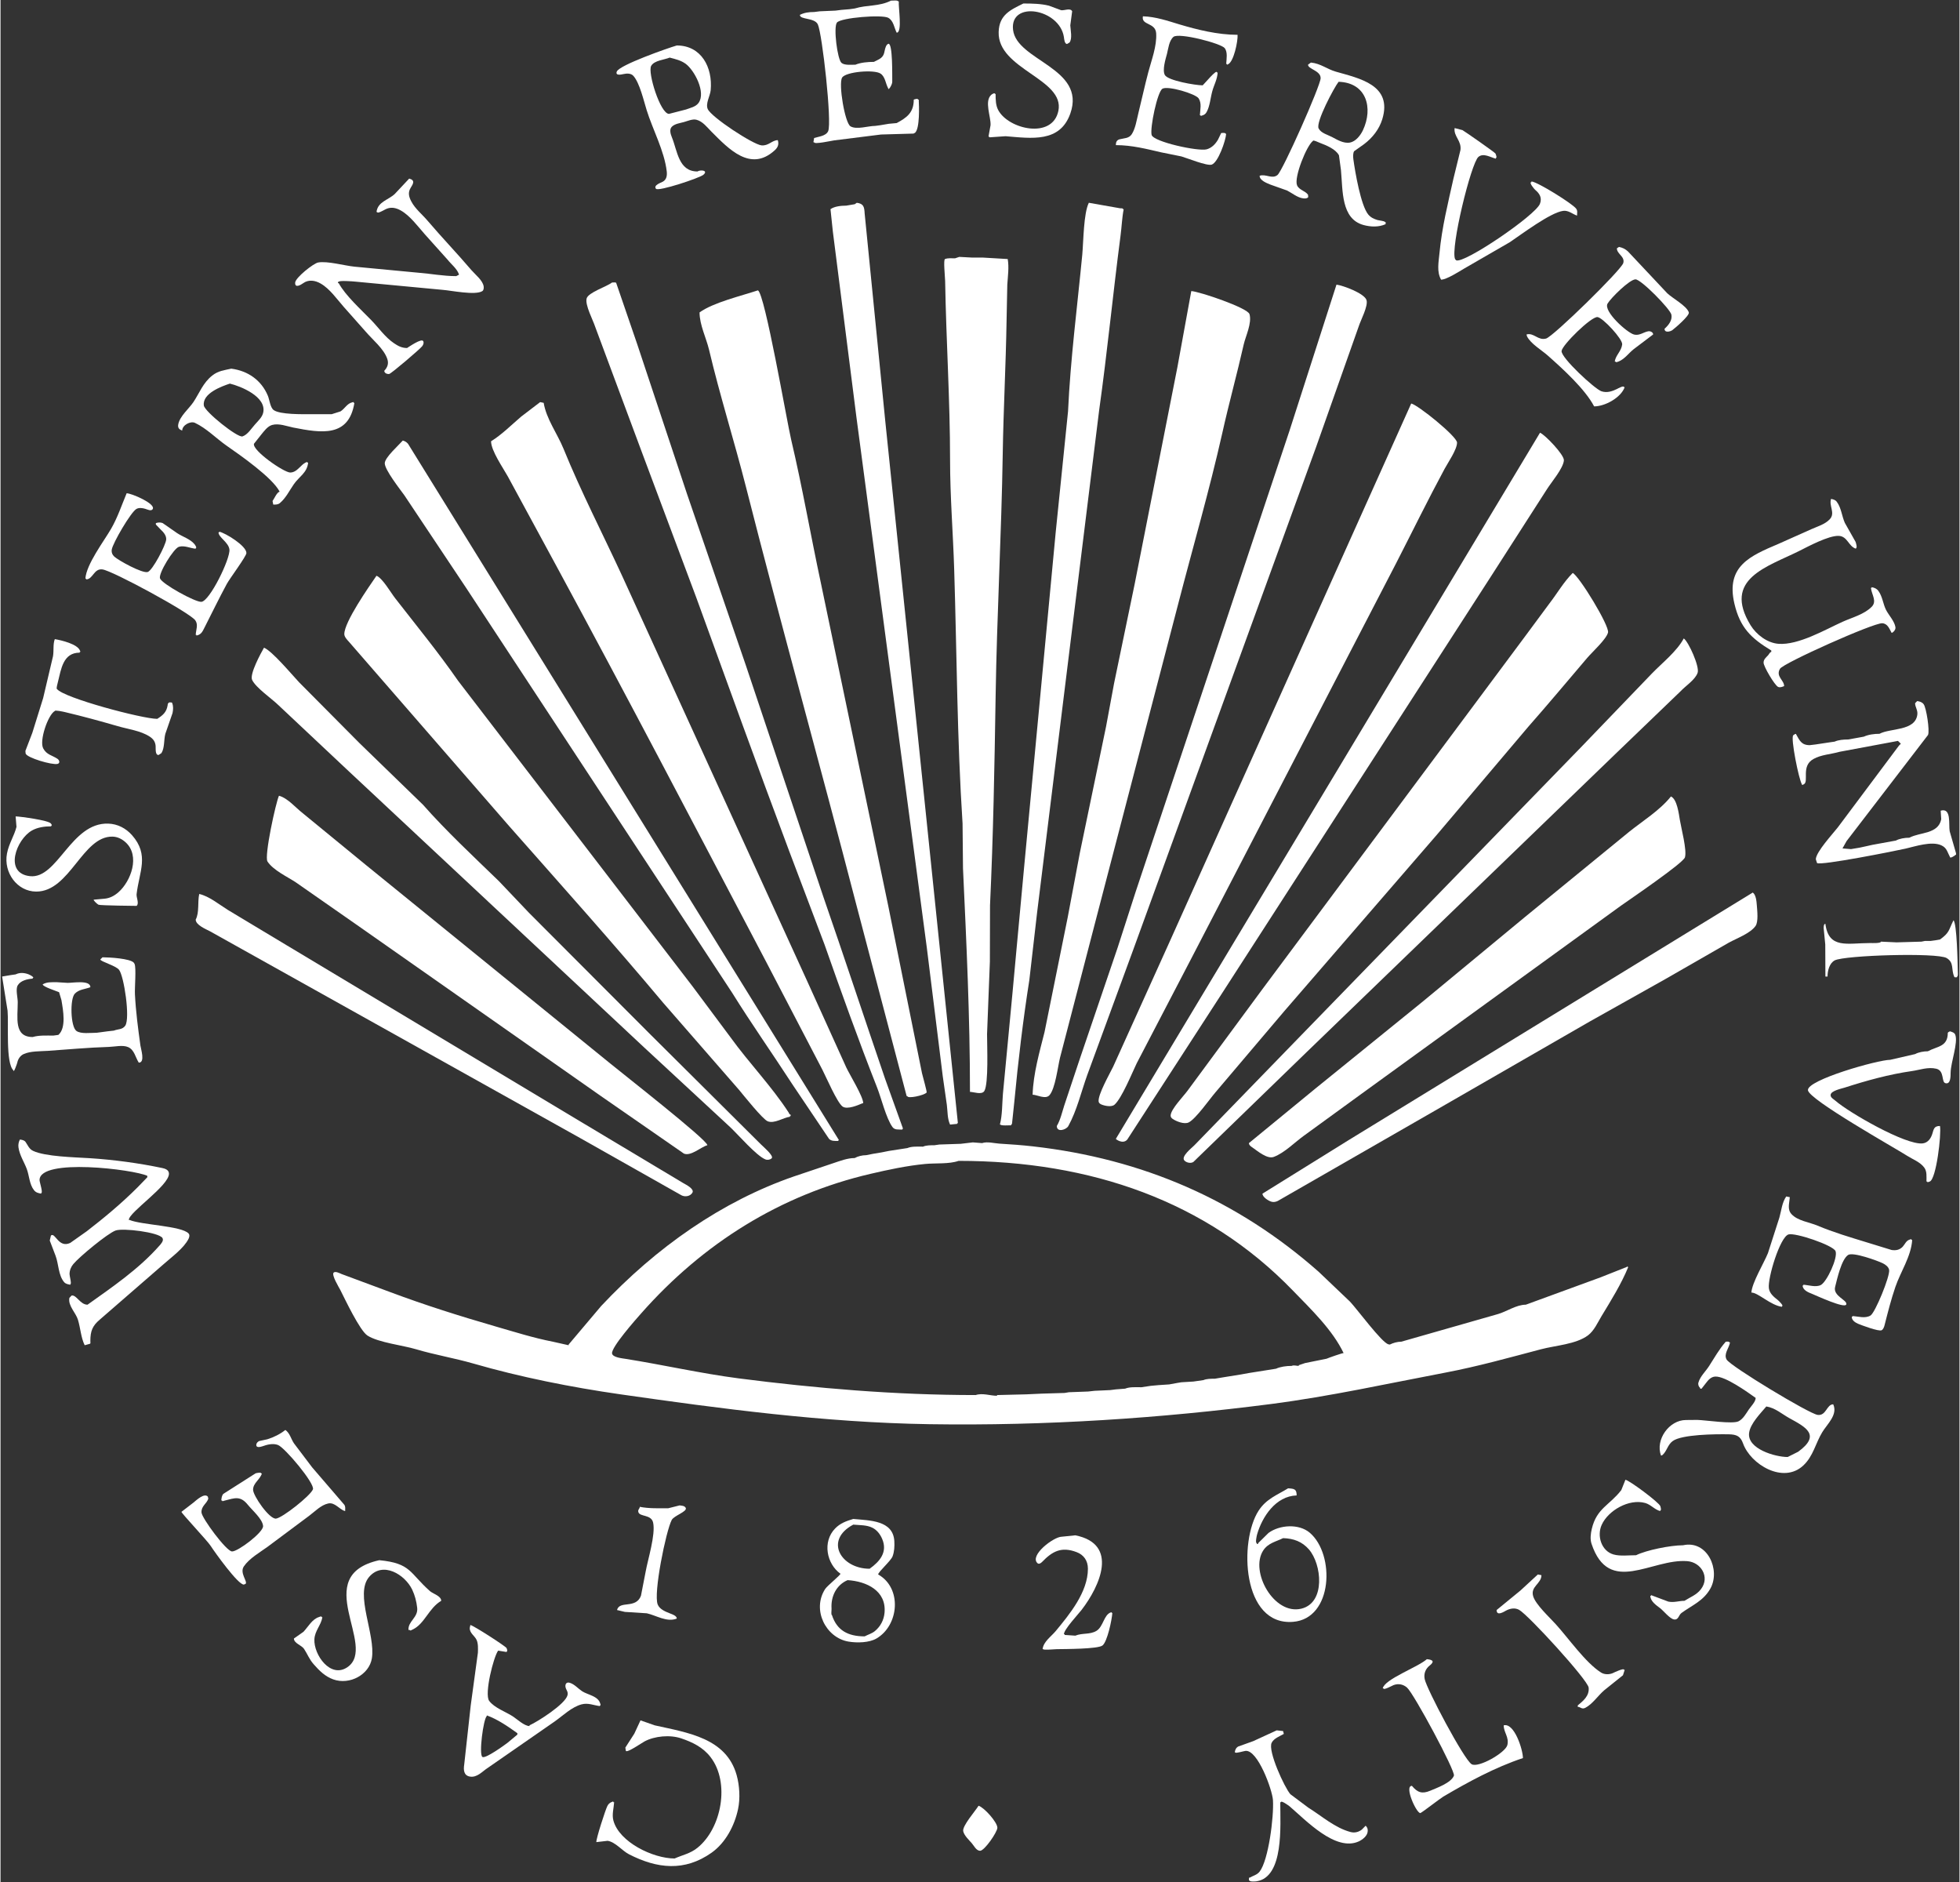 <svg xmlns="http://www.w3.org/2000/svg" xmlns:xlink="http://www.w3.org/1999/xlink" width="300" zoomAndPan="magnify" viewBox="0 0 224.88 216" height="288" preserveAspectRatio="xMidYMid meet" version="1.0"><rect x="0" y="0" width="224.88" height="216" fill="#333333" stroke="none"/><defs><clipPath id="e37ecdffc9"><path d="M 91 0.059 L 106 0.059 L 106 17 L 91 17 Z M 91 0.059 " clip-rule="nonzero"/></clipPath><clipPath id="f87c10358f"><path d="M 113 0.059 L 124 0.059 L 124 16 L 113 16 Z M 113 0.059 " clip-rule="nonzero"/></clipPath><clipPath id="db4084027a"><path d="M 205 80 L 224.762 80 L 224.762 100 L 205 100 Z M 205 80 " clip-rule="nonzero"/></clipPath><clipPath id="527756ffa1"><path d="M 209 105 L 224.695 105 L 224.695 113 L 209 113 Z M 209 105 " clip-rule="nonzero"/></clipPath><clipPath id="41725b97f5"><path d="M 0.184 109 L 17 109 L 17 123 L 0.184 123 Z M 0.184 109 " clip-rule="nonzero"/></clipPath><clipPath id="ef5d967662"><path d="M 207 118 L 224.695 118 L 224.695 136 L 207 136 Z M 207 118 " clip-rule="nonzero"/></clipPath><clipPath id="c31c09e164"><path d="M 141 198 L 157 198 L 157 215.941 L 141 215.941 Z M 141 198 " clip-rule="nonzero"/></clipPath></defs><g clip-path="url(#e37ecdffc9)"><path fill="#ffffff" d="M 102.223 0.074 C 102.383 0.074 103.039 0.004 103.039 0.156 L 103.121 0.156 C 103.043 0.754 103.559 3.75 102.875 3.75 C 102.586 3.195 102.527 2.395 101.918 2.047 C 101.223 1.648 96.461 2.023 96.016 2.59 C 95.598 3.121 96.066 6.805 96.539 7.215 C 96.883 7.512 97.645 7.426 98.137 7.426 C 98.734 7.176 99.551 7.102 100.258 7.102 C 100.746 6.836 101.262 6.711 101.43 6.105 C 101.523 5.777 101.547 5.359 101.789 5.102 C 101.832 5.074 101.879 5.051 101.926 5.023 C 102.434 4.957 102.355 8.691 102.367 9.387 C 102.371 9.73 101.895 10.477 101.895 10.125 C 101.598 9.598 101.578 8.844 101.039 8.457 C 100.328 7.949 97.02 8.227 96.609 8.91 C 96.176 9.633 96.93 14.125 97.574 14.5 C 98.289 14.914 99.594 14.449 100.422 14.449 C 100.613 14.422 100.805 14.398 100.996 14.371 C 101.16 14.34 101.32 14.316 101.484 14.289 C 101.648 14.262 101.812 14.234 101.977 14.207 C 102.273 14.18 102.578 14.152 102.875 14.125 C 104.016 13.508 104.836 12.949 104.836 11.43 C 104.941 11.398 105.324 11.262 105.324 11.43 L 105.406 11.43 C 105.453 12.199 105.535 14.758 104.984 15.238 C 104.926 15.266 104.863 15.301 104.805 15.332 C 103.562 15.367 102.32 15.406 101.078 15.438 C 99.281 15.664 97.488 15.887 95.691 16.113 C 95.332 16.164 93.398 16.598 93.398 16.328 L 93.316 16.328 C 93.348 16.164 93.371 16.004 93.398 15.84 C 93.906 15.676 94.75 15.617 95.008 15.059 C 95.465 14.055 94.324 3.855 93.824 2.801 C 93.445 2 91.762 2.289 91.762 1.707 C 92.27 1.453 92.758 1.379 93.398 1.379 C 93.613 1.352 93.836 1.328 94.051 1.297 C 94.652 1.27 95.254 1.246 95.848 1.219 C 96.066 1.191 96.285 1.164 96.5 1.137 C 96.828 1.109 97.156 1.082 97.48 1.055 C 97.676 1.027 97.867 1 98.059 0.973 C 99.5 0.535 100.828 0.77 102.223 0.074 " fill-opacity="1" fill-rule="evenodd"/></g><g clip-path="url(#f87c10358f)"><path fill="#ffffff" d="M 117.418 0.402 C 118.465 0.402 119.445 0.426 120.355 0.652 C 120.82 0.828 121.285 1 121.75 1.172 C 122.129 1.23 122.801 0.879 123.02 1.289 C 122.945 1.828 122.879 2.371 122.805 2.91 C 122.836 3.469 123.055 4.422 122.719 4.879 C 122.621 4.938 122.527 4.996 122.43 5.051 C 122.133 5.031 122.102 4.457 122.07 4.242 C 121.551 0.984 115.848 0.031 116.234 3.418 C 116.645 6.992 124.648 7.785 122.812 13.02 C 121.621 16.406 118.359 15.875 115.371 15.633 C 114.773 15.676 114.172 15.715 113.578 15.758 C 113.465 15.758 113.496 15.781 113.496 15.68 L 113.414 15.68 C 113.492 15.242 113.574 14.805 113.652 14.367 C 113.707 13.406 112.902 11.605 113.742 10.875 C 113.82 10.805 114.152 10.605 114.152 10.777 L 114.23 10.777 C 114.23 11.461 114.246 12.09 114.527 12.625 C 115.695 14.844 120.762 16.012 121.438 12.723 C 122.191 9.043 114.445 7.965 114.582 3.668 C 114.641 1.695 115.941 1.137 117.418 0.402 " fill-opacity="1" fill-rule="evenodd"/></g><path fill="#ffffff" d="M 131.141 1.871 C 132.625 1.918 134 2.398 135.324 2.797 C 137.363 3.406 139.727 3.996 142.008 3.996 C 142.059 4.73 141.562 7.098 140.922 7.371 C 140.844 7.402 140.781 7.48 140.781 7.344 L 140.703 7.344 C 140.738 6.766 140.887 5.992 140.535 5.527 C 140.117 4.977 135.246 3.711 134.645 4.234 C 134.137 4.68 134.062 5.566 133.902 6.191 C 133.746 6.762 133.348 8.043 133.66 8.609 C 134.008 9.25 137.164 9.793 138.004 9.793 C 138.211 9.613 139.641 7.863 139.641 8.324 L 139.723 8.324 C 139.664 9.16 139.309 9.727 139.109 10.457 C 138.898 11.211 138.832 12.199 138.449 12.871 C 138.324 13.094 138.156 13.203 137.91 13.266 C 137.816 13.293 137.762 13.359 137.762 13.223 L 137.68 13.223 C 137.719 12.551 137.906 11.875 137.543 11.297 C 137.207 10.766 134.004 9.812 133.383 10.184 C 132.793 10.539 131.941 14.68 132.141 15.484 C 132.344 16.281 137.496 17.402 138.465 17.137 C 139.047 16.973 139.465 16.535 139.762 16.027 C 139.883 15.777 140.008 15.523 140.129 15.266 C 140.266 15.266 140.621 15.207 140.621 15.348 L 140.699 15.348 C 140.648 16.141 139.773 18.672 139.027 18.898 C 138.473 19.059 136.219 18.145 135.559 17.953 C 134.793 17.801 134.027 17.645 133.258 17.488 C 131.594 17.105 129.879 16.656 128.035 16.656 C 128.035 16.309 128.137 16.078 128.461 15.988 C 128.988 15.848 129.539 15.902 129.863 15.402 C 130.281 14.746 130.414 13.824 130.602 13.066 C 130.996 11.477 131.34 9.871 131.766 8.262 C 132.117 6.926 132.754 5.301 132.664 3.828 C 132.582 2.551 130.926 2.93 131.141 1.871 " fill-opacity="1" fill-rule="evenodd"/><path fill="#ffffff" d="M 89.23 16.086 C 88.57 16.086 88.168 16.762 87.359 16.684 C 86.383 16.586 81.598 13.453 81.184 12.512 C 80.91 11.891 81.457 11.012 81.523 10.363 C 81.77 7.723 80.441 5.219 77.633 5.219 C 76.586 5.523 71.012 7.477 70.742 8.219 C 70.559 8.719 71.258 8.555 71.516 8.5 C 71.914 8.41 72.383 8.402 72.66 8.719 C 73.375 9.535 73.836 11.555 74.172 12.633 C 74.859 14.855 76.211 17.324 76.48 19.68 C 76.531 20.172 76.457 20.605 76.035 20.848 C 75.832 20.965 74.906 21.258 75.246 21.668 C 75.523 22.004 80.258 20.426 80.684 20.062 C 81.281 19.551 80.367 19.457 80 19.68 C 77.824 19.68 77.703 17.293 77.066 15.75 C 76.93 15.414 76.746 14.852 77.066 14.543 C 77.43 14.191 77.992 14.141 78.465 14.004 C 78.879 13.891 79.453 13.621 79.91 13.75 C 80.621 13.945 81.09 14.586 81.621 15.121 C 83.605 17.105 86.098 19.773 88.863 17.262 C 89.23 16.93 89.379 16.586 89.23 16.086 M 80.129 11.816 C 79.793 12.273 79.188 12.375 78.691 12.566 C 78.039 12.738 77.387 12.902 76.734 13.07 C 75.742 13.055 74.258 8.297 74.695 7.555 C 75.062 6.922 76.203 6.871 76.816 6.609 C 77.48 6.785 78.098 6.922 78.648 7.32 C 79.645 8.047 81.012 10.598 80.129 11.816 " fill-opacity="1" fill-rule="evenodd"/><path fill="#ffffff" d="M 158.918 25.48 C 158.918 25.367 158.23 25.301 158.086 25.258 C 157.66 25.125 157.309 24.977 157.008 24.617 C 156.16 23.59 155.5 19.746 155.301 18.281 C 155.262 18 155.246 17.57 155.391 17.352 C 155.77 17.086 156.148 16.816 156.527 16.547 C 157.5 15.812 158.262 14.84 158.617 13.695 C 159.832 9.742 155.996 9.004 153.285 8.223 C 152.273 7.934 151.555 7.289 150.426 7.18 C 150.316 7.262 150.207 7.348 150.094 7.426 C 150.094 7.938 151.559 8.102 151.543 8.977 C 151.527 9.844 147.195 19.598 146.59 20.086 C 145.969 20.59 145.258 19.93 144.539 20.172 C 144.539 20.727 145.402 21.027 145.789 21.191 C 146.426 21.418 147.059 21.641 147.695 21.867 C 148.262 22.156 148.883 22.688 149.547 22.766 C 149.742 22.789 150.008 22.793 150.121 22.617 C 150.113 22.531 150.102 22.438 150.094 22.348 C 149.773 21.891 149.051 21.809 148.832 21.254 C 148.473 20.344 149.941 16.688 150.668 16.168 C 150.668 16.027 151.336 16.352 151.488 16.41 C 152.18 16.672 153.277 17.109 153.648 17.828 C 153.723 18.395 153.797 18.953 153.875 19.516 C 154.098 21.875 153.879 25.113 156.461 25.824 C 157.312 26.055 158.223 26.082 159.004 25.727 L 159.004 25.48 Z M 152.844 15.723 C 152.359 15.469 151.582 15.277 151.312 14.738 C 150.961 14.039 153.086 10.043 153.605 9.387 C 156.824 9.484 157.594 12.406 156.398 14.949 C 156.125 15.523 155.582 16.238 154.906 16.363 C 154.172 16.496 153.426 16.027 152.844 15.723 " fill-opacity="1" fill-rule="evenodd"/><path fill="#ffffff" d="M 166.926 14.699 C 167.223 14.777 167.527 14.855 167.824 14.934 C 168.211 15.16 171.551 17.496 171.613 17.621 C 171.66 17.723 171.816 18.129 171.66 18.129 L 171.66 18.211 C 171.059 18.074 170.242 17.516 169.656 18.008 C 168.816 18.707 166.414 28.516 166.98 29.742 C 167.023 29.785 167.062 29.832 167.102 29.875 C 167.996 30.305 176.188 24.727 176.715 23.398 C 176.988 22.703 176.68 22.211 176.172 21.789 C 176.062 21.699 175.398 20.906 175.746 20.906 L 175.746 20.824 C 176.477 20.895 180.434 23.363 180.871 23.941 C 181.066 24.203 180.977 24.414 180.977 24.746 C 180.457 24.574 179.988 24.109 179.367 24.203 C 177.891 24.414 174.617 26.883 173.262 27.797 C 171.512 28.809 169.766 29.82 168.012 30.828 C 167.457 31.156 165.992 32.098 165.371 32.098 C 164.855 31.188 165.086 30.098 165.184 29.074 C 165.465 26.078 166.164 23.324 166.789 20.504 C 167.055 19.41 167.324 18.312 167.594 17.219 C 167.738 16.145 166.789 15.648 166.926 14.699 " fill-opacity="1" fill-rule="evenodd"/><path fill="#ffffff" d="M 46.914 20.496 C 47.625 20.691 47.375 21.086 47.082 21.559 C 46.75 22.09 46.871 22.578 47.152 23.113 C 47.609 23.984 48.391 24.582 49.055 25.367 C 50.641 27.23 52.426 29.09 54.055 31 C 54.52 31.539 55.34 32.16 55.461 32.855 C 55.488 33.047 55.473 33.305 55.305 33.414 C 54.496 33.922 51.723 33.34 50.75 33.266 C 47.406 32.949 44.059 32.641 40.707 32.32 C 40.473 32.293 38.828 32.168 38.828 32.344 L 38.746 32.344 C 38.746 32.457 38.691 32.504 38.828 32.504 C 39.598 33.926 41.395 35.539 42.574 36.758 C 43.402 37.617 44.164 38.715 45.16 39.387 C 45.617 39.695 46.047 39.941 46.668 39.941 C 46.93 39.781 48.328 38.801 48.523 39.152 C 48.629 39.355 48.523 39.574 48.41 39.73 C 48.18 40.047 44.844 42.895 44.613 42.922 C 44.371 42.949 44.055 42.828 44.055 42.555 C 44.43 42.152 44.582 41.73 44.398 41.188 C 44 40.02 42.711 38.992 41.891 38.031 C 41.055 37.09 40.223 36.148 39.391 35.211 C 38.605 34.32 37.805 33.148 36.758 32.547 C 36.133 32.18 35.363 32.051 34.742 32.504 C 34.496 32.68 33.781 33.125 33.824 32.434 C 33.859 31.863 35.938 30.211 36.469 30.125 C 37.543 29.938 39.488 30.492 40.625 30.605 C 43.078 30.836 45.527 31.07 47.973 31.301 C 49.383 31.41 50.816 31.691 52.309 31.691 C 52.418 31.637 52.527 31.582 52.633 31.527 C 52.625 31.5 52.617 31.477 52.609 31.453 C 52.387 30.824 51.746 30.34 51.328 29.812 C 50.453 28.832 49.574 27.855 48.699 26.879 C 47.91 25.988 47.012 24.758 45.969 24.168 C 45.379 23.828 44.754 23.703 44.121 24.059 C 44.008 24.121 43.242 24.562 43.242 24.336 L 43.16 24.336 C 43.305 23.148 44.5 22.969 45.254 22.266 C 45.805 21.68 46.359 21.086 46.914 20.496 " fill-opacity="1" fill-rule="evenodd"/><path fill="#ffffff" d="M 98.297 23.273 C 99.07 23.375 99.16 23.73 99.199 24.5 C 99.988 32.445 100.777 40.391 101.566 48.34 C 104.344 75.195 107.125 102.051 109.902 128.91 L 109.82 128.91 L 109.82 128.988 C 109.547 129.016 109.277 129.043 109.004 129.07 C 108.684 128.379 108.734 127.605 108.633 126.801 C 108.477 125.707 108.32 124.609 108.164 123.516 C 107.559 118.59 106.945 113.668 106.332 108.742 C 103.641 88.473 100.953 68.207 98.262 47.938 C 97.355 40.816 96.453 33.695 95.547 26.57 C 95.457 25.719 95.367 24.863 95.277 24.008 C 95.715 23.688 96.473 23.602 97.078 23.602 C 97.402 23.547 97.73 23.496 98.059 23.438 C 98.137 23.383 98.219 23.332 98.297 23.273 " fill-opacity="1" fill-rule="evenodd"/><path fill="#ffffff" d="M 124.934 23.273 C 126.133 23.484 127.332 23.699 128.527 23.906 C 128.648 23.918 128.855 23.867 128.855 24.012 L 128.934 24.012 C 128.738 25.023 128.711 26.027 128.566 27.105 C 127.703 33.699 127.051 40.445 126.113 47.121 C 123.742 66.32 121.371 85.527 118.996 104.727 C 118.699 107.309 118.402 109.891 118.105 112.473 C 117.387 117.027 116.82 121.789 116.379 126.457 C 116.289 127.301 116.203 128.148 116.113 128.988 C 116.086 129.016 116.055 129.043 116.027 129.07 L 116.027 129.152 C 115.832 129.152 114.801 129.219 114.801 129.07 L 114.723 129.07 C 115.012 127.969 114.973 126.738 115.07 125.559 C 115.293 123.246 115.508 120.93 115.73 118.617 C 116.348 112.215 116.906 105.797 117.523 99.332 C 118.727 86.594 119.93 73.852 121.129 61.105 C 121.602 56.473 122.074 51.844 122.547 47.211 C 122.824 41.195 123.609 35.18 124.18 29.238 C 124.32 27.699 124.328 24.48 124.934 23.273 " fill-opacity="1" fill-rule="evenodd"/><path fill="#ffffff" d="M 185.793 28.34 C 186.207 28.422 186.512 28.574 186.824 28.859 C 188.328 30.457 189.832 32.059 191.336 33.66 C 191.953 34.242 193.496 35.066 193.793 35.805 C 193.801 35.832 193.805 35.855 193.812 35.879 C 193.859 36.262 192.27 37.625 191.918 37.891 C 191.699 38.051 191.023 38.246 191.023 37.734 C 191.465 37.336 191.938 36.766 191.812 36.121 C 191.688 35.477 188.312 32.035 187.68 32.062 C 186.996 32.086 184.875 34.184 184.484 34.84 C 183.965 35.719 186.73 38.203 187.531 38.398 C 188.152 38.547 188.594 38.121 189.148 38.023 C 189.379 37.98 189.715 38.121 189.715 38.387 C 188.969 38.953 188.227 39.516 187.477 40.078 C 186.898 40.539 186.465 41.184 185.789 41.473 C 185.691 41.512 185.391 41.641 185.391 41.492 L 185.305 41.492 C 185.422 40.746 186.062 40.32 186.16 39.531 C 186.234 38.926 183.926 36.445 183.324 36.391 C 182.605 36.32 179.285 39.578 179.203 40.281 C 179.105 41.035 183.016 44.66 183.785 44.91 C 184.426 45.117 185.004 44.91 185.539 44.656 C 185.652 44.598 186.367 44.195 186.367 44.434 L 186.449 44.434 C 186.02 45.633 184.203 46.641 182.938 46.641 C 181.918 44.68 179.344 42.332 177.598 40.789 C 176.887 40.164 175.656 39.449 175.234 38.602 C 175.215 38.531 175.195 38.461 175.176 38.387 C 176.02 38.148 176.492 39.113 177.426 38.855 C 178.254 38.621 186.043 31.004 186.285 30.191 C 186.5 29.434 185.551 29.16 185.551 28.504 C 185.629 28.449 185.711 28.398 185.793 28.34 " fill-opacity="1" fill-rule="evenodd"/><path fill="#ffffff" d="M 110.062 29.484 C 110.555 29.512 111.047 29.539 111.535 29.562 L 112.762 29.562 C 113.715 29.617 114.672 29.676 115.621 29.73 C 115.789 30.676 115.633 31.734 115.574 32.668 C 115.547 34.086 115.516 35.504 115.488 36.918 C 115.406 41.902 115.129 47.055 115.051 52.031 C 114.906 61.301 114.375 70.633 114.234 79.891 C 114.102 88.098 113.965 95.859 113.59 103.91 C 113.586 106.059 113.578 108.215 113.574 110.363 C 113.465 113.141 113.359 115.918 113.25 118.695 C 113.25 120.004 113.438 124.387 112.938 125.215 C 112.645 125.691 111.707 125.316 111.289 125.316 C 111.289 116.699 110.883 108.199 110.488 99.656 C 110.469 97.945 110.453 96.23 110.438 94.516 C 109.805 84.777 109.785 75.211 109.477 65.348 C 109.348 61.164 109.004 57 109.004 52.77 C 109.004 45.953 108.555 39.086 108.438 32.262 C 108.426 31.77 108.215 29.73 108.43 29.73 C 108.77 29.598 109.164 29.648 109.574 29.648 C 109.738 29.594 109.902 29.539 110.062 29.484 " fill-opacity="1" fill-rule="evenodd"/><path fill="#ffffff" d="M 70.195 32.426 C 70.332 32.426 70.688 32.363 70.688 32.504 C 71.488 34.844 72.293 37.184 73.094 39.516 C 74.996 45.238 76.898 50.957 78.801 56.676 C 81.055 63.25 83.316 69.828 85.574 76.402 C 88.535 85.242 91.5 94.086 94.457 102.926 C 96.855 109.848 99.164 116.855 101.543 123.809 C 102.23 125.723 102.918 127.645 103.609 129.559 L 103.527 129.559 L 103.527 129.641 C 103.062 129.625 102.645 129.711 102.383 129.34 C 101.656 128.324 101.105 126.016 100.609 124.77 C 98.484 119.379 96.52 113.891 94.594 108.41 C 93.23 104.809 91.867 101.203 90.504 97.598 C 86.883 87.949 83.402 78.297 79.887 68.629 C 77.812 63.09 75.742 57.551 73.668 52.016 C 71.867 47.18 70.07 42.348 68.266 37.512 C 68.031 36.766 67.074 34.992 67.285 34.25 C 67.477 33.562 69.594 32.898 70.195 32.426 " fill-opacity="1" fill-rule="evenodd"/><path fill="#ffffff" d="M 153.363 32.668 C 154.109 32.762 156.559 33.66 156.809 34.441 C 157.023 35.109 156.145 36.746 155.93 37.418 C 154.297 42.047 152.66 46.676 151.023 51.305 C 144.023 70.547 137.02 89.785 130.02 109.031 C 128.266 113.812 126.512 118.594 124.754 123.375 C 124.059 125.309 123.566 127.449 122.578 129.242 C 122.34 129.668 121.258 130.012 121.258 129.23 C 121.672 128.535 121.859 127.664 122.113 126.875 C 122.707 125.105 123.301 123.336 123.887 121.559 C 125.344 117.281 126.797 113 128.254 108.719 C 128.934 106.594 129.625 104.473 130.309 102.352 C 136.195 84.707 142.082 67.062 147.973 49.422 C 149.77 43.84 151.566 38.254 153.363 32.668 " fill-opacity="1" fill-rule="evenodd"/><path fill="#ffffff" d="M 86.945 33.324 C 87.742 33.68 90.262 48.336 90.762 50.461 C 92.047 55.902 92.996 61.418 94.184 66.965 C 96.762 79.312 99.336 91.656 101.914 104 C 103.207 110.391 104.492 116.781 105.781 123.172 C 105.875 123.578 106.395 125.395 106.309 125.395 C 105.996 125.734 104.102 126.129 104.102 125.801 L 104.02 125.801 C 102.098 118.5 100.18 111.199 98.258 103.895 C 94.105 87.859 89.66 71.949 85.574 55.887 C 84.23 50.605 82.594 45.461 81.332 40.125 C 81.008 38.773 80.246 37.281 80.246 35.855 C 81.844 34.711 84.992 33.973 86.945 33.324 " fill-opacity="1" fill-rule="evenodd"/><path fill="#ffffff" d="M 136.695 33.406 C 137.66 33.469 143.164 35.332 143.375 36.051 C 143.68 37.082 142.926 38.59 142.711 39.547 C 141.945 42.938 141.012 46.297 140.262 49.672 C 138.77 56.305 136.871 62.82 135.18 69.359 C 132.074 81.285 128.961 93.211 125.852 105.137 C 124.441 110.559 123.031 115.98 121.625 121.398 C 121.367 122.465 121.078 124.957 120.41 125.703 C 119.957 126.211 118.969 125.641 118.48 125.641 C 118.555 123.211 119.281 120.715 119.848 118.453 C 120.734 114.07 121.621 109.691 122.504 105.309 C 122.973 102.828 123.441 100.352 123.906 97.867 C 124.906 93.051 125.906 88.234 126.906 83.414 C 127.219 81.75 127.527 80.09 127.832 78.426 C 128.617 74.633 129.406 70.844 130.191 67.051 C 131.828 58.746 133.465 50.441 135.102 42.137 C 135.637 39.227 136.168 36.316 136.695 33.406 " fill-opacity="1" fill-rule="evenodd"/><path fill="#ffffff" d="M 40.543 46.234 C 40.543 46.09 40.469 46.156 40.383 46.176 C 39.777 46.305 39.527 46.91 39.02 47.219 C 38.684 47.328 38.348 47.43 38.012 47.539 L 35.723 47.539 C 34.684 47.539 32.082 47.594 31.355 47.062 C 30.957 46.77 30.875 45.863 30.691 45.426 C 29.953 43.648 28.414 42.559 26.488 42.312 C 25.637 42.5 24.988 42.566 24.32 43.09 C 23.25 43.922 22.836 45.105 22.145 46.145 C 21.629 46.914 20.57 47.773 20.402 48.711 C 20.324 49.121 20.527 49.297 20.855 49.418 C 20.855 48.793 21.812 48.293 22.316 48.531 C 23.656 49.16 24.734 50.301 25.957 51.156 C 27.496 52.227 31.242 54.832 32.047 56.441 C 31.754 56.441 31.387 57.293 31.227 57.504 C 31.258 57.645 31.281 57.777 31.309 57.914 C 31.605 57.914 31.84 57.918 32.059 57.746 C 32.754 57.172 33.168 56.297 33.66 55.59 C 34.285 54.684 35.199 54.27 35.312 53.094 L 35.234 53.094 C 35.234 52.895 34.75 53.254 34.656 53.34 C 34.246 53.711 33.867 54.223 33.266 54.234 C 32.543 54.242 28.883 51.703 29.094 50.934 C 29.363 50.59 29.641 50.242 29.914 49.898 C 30.25 49.492 30.648 48.922 31.18 48.773 C 31.961 48.555 32.883 48.926 33.602 49.07 C 36.828 49.703 39.977 50.223 40.625 46.234 Z M 30.156 47.352 C 30.039 47.895 29.582 48.289 29.215 48.711 C 28.797 49.176 28.375 49.887 27.777 50.086 C 27.207 50.266 23.434 47.242 23.34 46.539 C 23.152 45.141 25.406 44.332 26.328 44.027 C 27.578 44.328 30.555 45.531 30.156 47.352 " fill-opacity="1" fill-rule="evenodd"/><path fill="#ffffff" d="M 61.945 46.152 C 62.082 46.176 62.219 46.207 62.352 46.234 C 62.652 48.074 63.926 49.785 64.613 51.465 C 66.633 56.43 69.105 61.215 71.348 66.07 C 78.43 81.57 85.504 97.066 92.582 112.562 C 94.09 115.887 95.594 119.203 97.094 122.523 C 97.473 123.336 99.035 125.859 99.035 126.621 L 98.953 126.621 C 98.461 126.832 97.207 127.383 96.664 127 C 96.043 126.555 94.773 123.609 94.355 122.793 C 92.199 118.656 90.043 114.52 87.887 110.383 C 79.91 95.234 71.953 79.984 63.805 64.949 C 61.949 61.52 60.09 58.098 58.23 54.672 C 57.703 53.719 56.312 51.727 56.312 50.645 C 57.539 49.891 58.645 48.773 59.766 47.816 C 60.492 47.262 61.223 46.707 61.945 46.152 " fill-opacity="1" fill-rule="evenodd"/><path fill="#ffffff" d="M 161.941 46.312 C 162.699 46.465 167.203 50.09 167.203 50.801 C 167.203 51.594 166.152 53.105 165.77 53.816 C 163.852 57.375 162.059 61.039 160.207 64.648 C 152.438 79.645 144.66 94.645 136.887 109.641 C 134.734 113.773 132.578 117.914 130.422 122.051 C 129.902 123.133 128.707 126.07 127.883 126.785 C 127.539 127.09 126.754 126.922 126.371 126.762 C 126.238 126.703 126.082 126.598 126.059 126.434 C 125.949 125.648 127.352 123.199 127.727 122.422 C 129.91 117.59 132.098 112.766 134.277 107.934 C 143.5 87.391 152.723 66.852 161.941 46.312 " fill-opacity="1" fill-rule="evenodd"/><path fill="#ffffff" d="M 176.727 49.664 C 177.309 49.898 179.516 52.207 179.469 52.836 C 179.402 53.742 178.031 55.344 177.52 56.152 C 175.398 59.457 173.277 62.766 171.152 66.07 C 160.859 82.027 150.562 97.98 140.266 113.938 C 136.621 119.555 132.988 125.176 129.344 130.793 C 128.824 131.387 127.965 130.703 128.039 130.703 C 144.266 103.691 160.5 76.68 176.727 49.664 " fill-opacity="1" fill-rule="evenodd"/><path fill="#ffffff" d="M 46.18 50.562 C 46.426 50.629 46.598 50.727 46.777 50.93 C 50.473 56.906 54.176 62.879 57.871 68.852 C 70.664 89.523 83.461 110.195 96.254 130.867 L 96.176 130.867 L 96.176 130.949 C 95.754 130.949 95.383 130.98 95.109 130.707 C 93.707 128.621 92.305 126.535 90.898 124.445 C 88.621 120.934 86.207 117.512 83.996 113.957 C 73.816 98.461 63.629 82.969 53.449 67.473 C 51.086 63.926 48.719 60.383 46.355 56.84 C 45.852 56.145 44.109 53.922 44.109 53.172 C 44.109 52.516 45.699 51.105 46.18 50.562 " fill-opacity="1" fill-rule="evenodd"/><path fill="#ffffff" d="M 14.48 56.609 C 15.109 56.645 17.77 57.789 17.48 58.406 C 17.328 58.73 16.828 58.457 16.605 58.395 C 16.281 58.305 15.914 58.242 15.605 58.41 C 14.969 58.754 12.875 62.344 12.77 63.078 C 12.719 63.398 12.84 63.684 13.066 63.887 C 13.551 64.328 16.281 65.84 16.898 65.648 C 17.457 65.473 18.988 62.531 19.02 61.91 C 19.039 61.441 18.703 61.082 18.398 60.789 C 18.207 60.594 18.023 60.398 17.832 60.203 L 17.832 60.039 C 18.082 59.953 18.363 59.934 18.613 60.035 C 19.168 60.418 19.719 60.805 20.273 61.188 C 20.898 61.605 21.766 61.852 22.266 62.453 C 22.34 62.547 22.578 62.898 22.406 62.898 L 22.406 62.98 C 21.777 62.922 21.094 62.566 20.477 62.758 C 19.883 62.93 18.098 65.824 18.309 66.387 C 18.543 67.02 22.332 69.113 23.051 69.074 C 24.004 69.02 26.395 64.121 26.277 63.066 C 26.184 62.246 25.023 61.672 25.023 61.102 L 25.102 61.102 L 25.102 61.02 C 25.797 61.16 28.227 62.633 28.227 63.473 C 28.227 63.84 26.297 66.418 25.977 67.016 C 25.09 68.656 24.281 70.328 23.434 71.992 C 23.211 72.422 23.082 72.797 22.562 72.926 C 22.473 72.953 22.488 72.965 22.488 72.867 L 22.406 72.867 C 22.438 72.281 22.723 71.695 22.355 71.191 C 21.715 70.305 12.828 65.484 11.691 65.352 C 10.707 65.23 10.613 66.496 9.824 66.496 L 9.824 66.41 L 9.742 66.41 C 9.848 64.773 11.848 62.145 12.688 60.699 C 13.438 59.402 13.902 57.992 14.48 56.609 " fill-opacity="1" fill-rule="evenodd"/><path fill="#ffffff" d="M 210.137 57.262 C 210.387 57.309 210.617 57.363 210.781 57.574 C 211.309 58.25 211.375 59.246 211.723 60.016 C 212.133 60.738 212.539 61.461 212.949 62.184 C 212.996 62.297 213.172 62.898 213 62.898 L 213 62.977 C 212.137 62.719 212.039 61.555 211.031 61.504 C 209.863 61.445 207.504 62.723 206.473 63.238 C 202.844 65.055 197.645 66.426 200.895 71.754 C 201.562 72.84 202.812 73.789 204.094 73.891 C 206.402 74.07 209.512 72.238 211.469 71.359 C 212.551 70.871 213.961 70.512 214.82 69.625 C 215.414 69.008 214.812 68.234 214.727 67.551 C 214.723 67.527 214.723 67.5 214.719 67.473 L 214.797 67.473 L 214.797 67.391 C 215.117 67.453 215.375 67.547 215.574 67.824 C 216.043 68.465 216.098 69.293 216.445 69.992 C 216.754 70.605 217.426 71.293 217.531 71.992 C 217.586 72.375 217.082 72.711 217.082 72.617 C 216.828 72.164 216.637 71.57 216.016 71.531 C 215.02 71.469 204.645 76.109 204.273 76.758 C 203.762 77.648 204.75 78.043 204.75 78.746 C 204.543 78.824 204.277 78.945 204.051 78.832 C 203.656 78.633 202.383 76.484 202.391 76.051 C 202.395 75.66 202.672 75.469 202.914 75.203 C 203.008 75.094 203.129 74.824 203.277 74.824 L 203.277 74.66 C 200.945 73.242 199.688 72.039 199.039 69.266 C 198.043 64.98 200.848 63.801 204.098 62.422 C 205.355 61.859 206.617 61.301 207.871 60.738 C 208.578 60.418 209.457 60.18 210.004 59.578 C 210.648 58.875 209.871 58.059 210.137 57.262 " fill-opacity="1" fill-rule="evenodd"/><path fill="#ffffff" d="M 180.484 65.758 C 181.25 66.156 184.707 71.824 184.535 72.59 C 184.359 73.348 182.719 74.836 182.152 75.5 C 179.914 78.125 177.68 80.801 175.367 83.426 C 171.895 87.527 168.426 91.625 164.953 95.727 C 159.09 102.5 153.234 109.277 147.371 116.051 C 144.746 119.145 142.125 122.238 139.5 125.332 C 138.801 126.141 137.242 128.387 136.402 128.82 C 135.898 129.078 134.945 128.691 134.551 128.414 C 134.414 128.316 134.316 128.199 134.324 128.027 C 134.352 127.285 135.828 125.793 136.285 125.156 C 139.16 121.254 142.043 117.352 144.918 113.449 C 152.852 102.789 160.797 92.137 168.73 81.477 C 170.836 78.648 172.941 75.824 175.043 72.996 C 175.969 71.746 176.895 70.496 177.824 69.238 C 178.715 68.086 179.43 66.812 180.484 65.758 " fill-opacity="1" fill-rule="evenodd"/><path fill="#ffffff" d="M 43.156 66.082 C 43.836 66.328 44.809 68.031 45.309 68.668 C 47.742 71.797 50.27 74.883 52.523 78.129 C 61.508 89.836 70.492 101.543 79.473 113.25 C 80.918 115.188 82.363 117.125 83.805 119.062 C 85.93 122.008 88.5 124.645 90.465 127.672 C 90.535 127.781 90.555 127.93 90.703 127.93 L 90.703 128.09 L 90.621 128.09 L 90.621 128.172 C 89.859 128.266 88.836 129 88.066 128.691 C 87.48 128.449 85.316 125.734 84.789 125.098 C 81.887 121.766 78.984 118.438 76.078 115.102 C 70.316 108.227 64.391 101.617 58.387 94.812 C 52.27 87.777 46.152 80.738 40.035 73.703 C 39.824 73.465 39.465 73.113 39.465 72.777 C 39.465 71.379 42.277 67.363 43.156 66.082 " fill-opacity="1" fill-rule="evenodd"/><path fill="#ffffff" d="M 193.23 73.273 C 193.789 73.672 195.066 76.523 194.82 77.219 C 194.535 78.027 193.445 78.711 192.855 79.344 C 190.426 81.68 187.996 84.02 185.566 86.355 C 173.703 97.805 161.844 109.258 149.984 120.707 C 145.629 124.93 141.281 129.148 136.926 133.367 C 136.617 133.551 136.148 133.445 135.914 133.203 C 135.461 132.754 136.73 131.766 137.039 131.457 C 140.945 127.438 144.848 123.418 148.75 119.395 C 159.633 108.195 170.52 96.996 181.402 85.793 C 184.125 82.961 186.852 80.133 189.574 77.297 C 190.777 76.055 192.43 74.766 193.23 73.273 " fill-opacity="1" fill-rule="evenodd"/><path fill="#ffffff" d="M 6.23 73.355 C 6.977 73.477 8.848 73.922 9.121 74.676 C 9.148 74.758 9.234 74.824 9.09 74.824 L 9.09 74.906 C 7.172 74.906 6.961 76.801 6.59 78.266 C 6.551 78.414 6.371 79.074 6.477 79.074 C 7.23 80.098 16.289 82.504 17.992 82.504 C 18.629 82.098 19.055 81.746 19.184 80.945 C 19.203 80.828 19.176 80.707 19.301 80.707 L 19.301 80.625 C 19.43 80.625 19.711 80.566 19.711 80.707 C 19.852 81.086 19.824 81.434 19.746 81.84 C 19.473 82.633 19.195 83.43 18.918 84.227 C 18.738 84.91 18.852 85.844 18.469 86.438 C 18.363 86.512 18.254 86.582 18.145 86.652 C 17.727 86.664 17.832 85.91 17.805 85.609 C 17.758 85.102 17.52 84.797 17.109 84.531 C 16.078 83.863 14.641 83.688 13.445 83.34 C 11.441 82.758 9.457 82.215 7.391 81.727 C 7.215 81.684 6.23 81.469 6.23 81.605 C 5.445 82.043 4.434 85.008 4.898 85.887 C 5.289 86.637 5.926 86.676 6.543 87.094 C 6.758 87.238 6.871 87.594 6.539 87.676 C 5.906 87.82 3.027 86.973 2.883 86.484 C 2.875 86.383 2.863 86.281 2.855 86.184 C 3.121 85.492 3.383 84.809 3.648 84.117 C 4.062 82.785 4.477 81.457 4.891 80.129 C 5.27 78.523 5.648 76.914 6.027 75.309 C 6.133 74.656 6.008 73.926 6.23 73.355 " fill-opacity="1" fill-rule="evenodd"/><path fill="#ffffff" d="M 30.246 74.336 C 31.188 74.719 33.445 77.426 34.277 78.309 C 36.582 80.629 38.891 82.953 41.195 85.277 C 43.629 87.637 46.062 89.996 48.492 92.355 C 51.184 95.406 54.281 98.289 57.207 101.125 C 58.363 102.34 59.52 103.555 60.672 104.77 C 65.312 109.418 69.949 114.062 74.586 118.711 C 78.816 122.922 83.055 127.129 87.285 131.336 C 87.535 131.59 88.824 132.668 88.523 132.941 C 88.336 133.113 88.039 133.16 87.805 133.066 C 86.773 132.652 84.711 130.262 83.777 129.379 C 80.496 126.34 77.219 123.305 73.938 120.266 C 62.523 109.598 51.113 98.93 39.699 88.258 C 37.086 85.805 34.477 83.348 31.863 80.895 C 31.094 80.152 29.309 78.93 28.883 78.035 C 28.57 77.371 29.887 74.961 30.246 74.336 " fill-opacity="1" fill-rule="evenodd"/><g clip-path="url(#db4084027a)"><path fill="#ffffff" d="M 220.027 80.461 C 220.336 80.512 220.582 80.578 220.773 80.832 C 221.07 81.238 221.484 83.84 221.27 84.352 C 218.152 88.414 215.035 92.477 211.918 96.535 C 211.762 96.812 211.605 97.094 211.449 97.375 C 211.777 97.402 212.102 97.43 212.426 97.453 C 212.758 97.402 213.082 97.348 213.406 97.289 C 213.652 97.238 213.898 97.184 214.145 97.129 C 214.387 97.07 214.633 97.02 214.879 96.965 C 215.781 96.801 216.676 96.637 217.578 96.473 C 217.984 96.25 218.605 96.145 219.125 96.145 C 220.34 95.492 222.445 95.754 222.785 94.023 C 222.766 93.699 222.742 93.371 222.723 93.043 C 223.973 92.668 223.621 94.629 223.754 95.398 C 223.965 96.133 224.18 96.871 224.391 97.605 C 224.414 97.723 224.578 98.109 224.438 98.109 C 224.332 98.219 223.785 98.57 223.785 98.352 C 223.473 97.777 223.438 97.305 222.781 97.012 C 221.668 96.512 219.801 97.141 218.699 97.395 C 217.562 97.656 208.914 99.379 208.527 99.051 C 208.48 98.902 208.434 98.758 208.387 98.613 C 208.438 97.746 210.312 95.73 210.91 94.965 C 213.25 91.836 215.594 88.707 217.934 85.574 C 218.008 85.504 218.078 85.434 218.148 85.359 C 218.117 85.336 218.098 85.309 218.07 85.281 C 217.984 85.199 217.902 85.117 217.82 85.035 C 215.594 85.449 213.367 85.867 211.133 86.281 C 210.129 86.57 209.012 86.609 208.121 87.109 C 206.648 87.922 207.637 89.711 207.004 90.016 C 206.914 90.055 206.793 90.16 206.793 90.02 C 206.445 89.496 205.465 84.656 205.801 84.387 C 205.871 84.324 206.137 84.133 206.137 84.297 C 206.531 84.984 206.73 85.523 207.691 85.523 C 207.906 85.5 208.129 85.473 208.344 85.445 C 208.891 85.363 209.434 85.281 209.977 85.199 C 210.172 85.172 210.359 85.148 210.551 85.117 C 210.988 84.918 211.578 84.871 212.102 84.871 C 212.402 84.816 212.703 84.766 213 84.711 C 213.301 84.656 213.602 84.602 213.902 84.547 C 214.406 84.312 215.082 84.219 215.699 84.219 C 216.941 83.547 219.812 83.93 220.043 82.004 C 220.102 81.484 219.785 81.152 219.785 80.707 C 219.863 80.625 219.945 80.543 220.027 80.461 " fill-opacity="1" fill-rule="evenodd"/></g><path fill="#ffffff" d="M 31.965 91.328 C 32.977 91.605 33.859 92.684 34.688 93.328 C 37.113 95.316 39.539 97.305 41.961 99.289 C 51.309 106.883 60.66 114.477 70.008 122.07 C 71.312 123.152 81.145 130.828 81.145 131.438 C 80.402 131.637 79.262 132.73 78.453 132.402 C 75.27 130.195 72.086 127.992 68.906 125.785 C 59.641 119.289 50.371 112.789 41.105 106.293 C 38.699 104.613 36.297 102.938 33.891 101.262 C 32.906 100.613 31.316 99.887 30.648 98.879 C 30.25 98.285 31.605 92.09 31.965 91.328 " fill-opacity="1" fill-rule="evenodd"/><path fill="#ffffff" d="M 191.758 91.41 C 192.461 91.73 192.66 93.383 192.781 94.109 C 192.93 95.027 193.613 97.582 193.363 98.402 C 193.156 99.07 187.008 103.246 186.016 103.949 C 176.094 111.141 166.176 118.332 156.258 125.523 C 154.051 127.129 151.844 128.734 149.637 130.336 C 148.551 131.117 147.406 132.312 146.16 132.781 C 145.395 133.062 144.27 132.078 143.715 131.699 C 143.543 131.586 143.312 131.43 143.312 131.195 C 145.855 129.109 148.395 127.023 150.938 124.938 C 155.016 121.637 159.09 118.332 163.172 115.027 C 167.117 111.762 171.074 108.496 175.02 105.23 C 179.004 101.973 182.992 98.711 186.973 95.457 C 188.527 94.211 190.473 93.016 191.758 91.41 " fill-opacity="1" fill-rule="evenodd"/><path fill="#ffffff" d="M 1.734 93.699 C 2.316 93.715 5.535 94.152 5.781 94.516 C 5.836 94.594 5.973 94.758 5.82 94.758 L 5.82 94.84 C 5.02 94.84 4.238 94.961 3.609 95.316 C 1.812 96.328 0.352 100.23 3.383 100.559 C 6.551 100.898 8.082 94.395 12.355 94.527 C 13.434 94.559 14.391 95.059 15.094 95.852 C 17.102 98.129 15.93 100.016 15.621 102.613 C 15.57 103 15.949 103.684 15.621 103.969 C 15.621 103.969 11.477 103.934 11.246 103.836 C 11.105 103.777 10.555 103.254 10.723 103.254 C 11.105 103.223 11.484 103.188 11.863 103.152 C 12.531 103.109 13.07 102.812 13.543 102.398 C 14.969 101.137 16.059 98.223 14.363 96.676 C 13.957 96.305 13.43 96.027 12.844 96.02 C 9.402 95.961 7.961 102.328 4.105 102.328 C 1.91 102.328 0.328 100.145 0.742 97.961 C 0.957 96.816 1.566 95.953 1.832 94.902 C 1.801 94.5 1.77 94.102 1.734 93.699 " fill-opacity="1" fill-rule="evenodd"/><path fill="#ffffff" d="M 201.152 102.438 C 201.527 102.707 201.582 103.453 201.617 103.91 C 201.664 104.543 201.812 105.789 201.465 106.281 C 200.844 107.141 199.289 107.699 198.398 108.191 C 195.965 109.59 193.527 110.984 191.094 112.383 C 188.191 114.012 185.293 115.641 182.391 117.266 C 176.66 120.566 170.93 123.867 165.195 127.168 C 159.008 130.723 152.82 134.277 146.629 137.832 C 146.398 137.945 146.133 138 145.867 137.914 C 145.547 137.809 144.867 137.402 144.867 136.996 C 148.172 134.941 151.477 132.891 154.785 130.836 C 170.238 121.371 185.699 111.902 201.152 102.438 " fill-opacity="1" fill-rule="evenodd"/><path fill="#ffffff" d="M 22.812 102.602 C 23.973 102.871 25.098 103.816 26.105 104.438 C 28.363 105.793 30.629 107.156 32.891 108.516 C 44.125 115.254 55.363 122 66.602 128.738 C 70.539 131.098 74.477 133.453 78.414 135.809 C 78.684 135.957 79.664 136.453 79.43 136.875 C 79.191 137.309 78.578 137.402 78.164 137.184 C 74.285 134.992 70.406 132.801 66.527 130.609 C 52.359 122.695 38.195 114.785 24.027 106.875 C 23.594 106.648 22.406 106.168 22.406 105.543 C 22.84 104.727 22.605 103.535 22.812 102.602 " fill-opacity="1" fill-rule="evenodd"/><g clip-path="url(#527756ffa1)"><path fill="#ffffff" d="M 224.191 105.625 C 224.586 105.973 224.668 110.527 224.684 111.426 C 224.684 111.57 224.746 112.078 224.602 112.078 L 224.602 112.16 C 224.48 112.16 224.273 112.215 224.273 112.078 C 223.902 111.27 224.293 110.484 223.406 109.957 C 222.309 109.309 211.695 109.637 210.562 110.223 C 209.953 110.539 209.734 111.402 209.734 112.078 L 209.488 112.078 C 209.484 110.852 209.477 109.629 209.473 108.402 C 209.41 107.777 209.348 107.152 209.289 106.523 C 209.293 106.363 209.289 106.031 209.488 106.031 C 209.863 108.957 212.004 108.234 214.637 108.234 C 214.855 108.234 215.863 108.281 215.863 108.074 C 216.461 108.102 217.062 108.133 217.66 108.156 C 218.609 108.129 219.562 108.102 220.516 108.074 C 220.656 108.047 220.789 108.02 220.926 107.992 L 221.578 107.992 C 221.77 107.965 221.961 107.941 222.152 107.914 C 222.312 107.883 222.48 107.859 222.641 107.828 C 223.758 107.031 223.617 106.77 224.191 105.625 " fill-opacity="1" fill-rule="evenodd"/></g><g clip-path="url(#41725b97f5)"><path fill="#ffffff" d="M 11.707 109.871 C 12.492 109.871 14.906 110.008 15.309 110.5 C 15.336 110.543 15.359 110.59 15.387 110.633 C 15.594 111.102 15.391 113.352 15.43 114.117 C 15.531 116.109 15.793 118.082 16.059 119.996 C 16.105 120.375 16.637 121.961 15.871 121.961 C 15.488 121.363 15.363 120.48 14.645 120.176 C 14.039 119.91 13.117 120.133 12.438 120.156 C 9.992 120.23 7.723 120.453 5.41 120.609 C 4.504 120.664 3.445 120.629 2.668 120.973 C 2.266 121.148 2.004 121.551 1.922 121.965 C 1.902 122.066 1.492 123.227 1.492 122.859 C 0.566 122.035 0.949 117.488 0.809 116 C 0.602 114.691 0.391 113.387 0.184 112.078 C 0.512 112.023 0.84 111.969 1.164 111.914 C 1.355 111.883 1.547 111.859 1.734 111.832 C 2.785 111.305 4.07 112.238 3.695 112.238 L 3.695 112.32 C 3.082 112.359 2.293 112.543 1.973 113.094 C 1.711 113.531 1.977 114.496 1.977 115.02 C 1.977 116.801 1.508 119.02 3.695 119.02 C 4.41 118.805 5.262 118.855 6.066 118.855 C 6.258 118.828 6.449 118.801 6.641 118.777 C 7.566 117.969 7.191 115.965 6.992 114.781 C 6.902 114.48 6.812 114.18 6.723 113.875 C 6.414 113.742 4.84 113.246 4.84 112.977 C 5.32 112.691 5.832 112.73 6.477 112.73 C 6.883 112.754 7.293 112.781 7.703 112.805 C 8.289 112.816 10.316 112.438 10.316 113.305 C 9.691 113.539 9.012 113.543 8.527 114.047 C 7.953 114.641 8.035 117.836 8.711 118.32 C 9.227 118.695 10.344 118.531 11.051 118.531 C 11.457 118.48 11.867 118.422 12.277 118.367 C 12.523 118.34 12.766 118.312 13.012 118.285 C 13.484 118.094 13.98 118.191 14.312 117.73 C 14.91 116.891 14.172 112.008 13.605 111.305 C 13.223 110.82 11.457 110.355 11.457 110.117 C 11.539 110.035 11.621 109.957 11.707 109.871 " fill-opacity="1" fill-rule="evenodd"/></g><g clip-path="url(#ef5d967662)"><path fill="#ffffff" d="M 223.785 118.367 C 224.004 118.43 224.297 118.508 224.391 118.746 C 224.75 119.66 223.883 121.91 223.863 123.105 C 223.855 123.504 223.887 124.488 223.262 124.316 C 222.781 124.18 223.18 122.891 222.219 122.66 C 221.266 122.43 220.305 122.801 219.453 122.922 C 216.789 123.301 214.184 124.027 211.699 124.828 C 211.34 124.941 210.188 125.176 210.094 125.621 C 210.02 125.961 210.445 126.156 210.652 126.344 C 212.141 127.656 218.742 131.477 220.676 131.227 C 221.262 131.145 221.594 130.664 221.758 130.141 C 221.93 129.594 221.945 129.23 222.641 129.23 C 222.816 130.215 222.215 135.332 221.469 135.605 C 221.367 135.641 221.172 135.746 221.172 135.605 L 221.09 135.605 C 221.09 135.02 221.156 134.453 220.852 134.027 C 220.391 133.375 219.516 133.062 218.887 132.66 C 217.438 131.734 207.609 126.215 207.484 125.129 C 207.352 123.945 215.523 121.637 216.926 121.637 C 217.875 121.418 218.832 121.203 219.785 120.98 C 220.176 120.766 220.758 120.656 221.25 120.656 C 222.344 120.066 223.539 120.156 223.539 118.531 C 223.566 118.504 223.598 118.48 223.621 118.449 C 223.676 118.422 223.73 118.395 223.785 118.367 " fill-opacity="1" fill-rule="evenodd"/></g><path fill="#ffffff" d="M 2.227 130.785 C 2.477 130.824 2.734 130.859 2.883 131.078 C 3.145 131.457 3.281 131.871 3.738 132.086 C 5.137 132.75 8.477 132.816 10.23 132.926 C 13.008 133.102 15.918 133.5 18.562 134.055 C 18.898 134.125 19.336 134.273 19.336 134.707 C 19.336 136.105 14.727 139.129 14.727 140.016 L 14.809 140.016 C 16.195 140.594 20.758 140.691 21.582 141.562 C 21.746 141.73 21.672 141.996 21.586 142.176 C 21.066 143.234 19.664 144.258 18.773 145.047 C 16.312 147.188 13.852 149.324 11.387 151.461 C 10.562 152.164 10.312 152.754 10.312 153.906 C 10.312 154.023 10.371 154.234 10.234 154.234 C 10.043 154.285 9.852 154.344 9.66 154.395 C 9.223 153.48 9.184 152.453 8.887 151.465 C 8.652 150.691 7.766 149.887 7.895 149.02 C 7.902 148.996 7.906 148.977 7.91 148.953 C 7.992 148.867 8.078 148.781 8.16 148.691 C 8.719 148.586 9.141 149.742 9.988 149.742 C 12.781 147.746 15.836 145.691 18.242 142.965 C 18.418 142.766 18.785 142.379 18.582 142.078 C 18.141 141.426 14.043 140.918 13.203 141.23 C 12.289 141.562 9.047 144.242 8.355 145.082 C 8.09 145.398 7.93 145.785 7.922 146.227 C 7.918 146.43 8.184 147.371 8.023 147.371 L 8.023 147.453 C 7.742 147.398 7.48 147.367 7.293 147.141 C 6.637 146.371 6.672 145.055 6.32 144.129 C 6.102 143.547 5.875 142.965 5.652 142.379 C 5.695 142.188 5.742 141.996 5.785 141.805 C 6.277 141.379 6.641 143.281 7.996 142.656 C 8.629 142.211 9.262 141.766 9.895 141.316 C 11.883 139.781 13.863 138.141 15.723 136.281 C 16.098 135.891 16.477 135.508 16.852 135.117 L 16.852 134.953 C 15.32 134.219 4.48 132.875 4.48 135.441 C 4.48 135.672 4.898 136.914 4.676 136.914 L 4.676 136.996 C 4.344 136.941 4.062 136.875 3.852 136.609 C 3.305 135.922 3.312 134.965 3.008 134.148 C 2.695 133.328 2.18 132.57 2.059 131.672 C 2.016 131.344 2.09 131.035 2.227 130.785 " fill-opacity="1" fill-rule="evenodd"/><path fill="#ffffff" d="M 186.773 145.41 L 186.773 145.328 C 186.75 145.355 186.727 145.383 186.691 145.41 C 185.684 145.809 184.676 146.207 183.66 146.609 C 180.809 147.656 177.949 148.695 175.094 149.742 C 174.004 149.742 172.895 150.535 171.891 150.82 C 168.191 151.879 164.492 152.93 160.801 153.988 C 160.352 153.988 159.852 154.129 159.488 154.316 C 159.438 154.309 159.383 154.305 159.328 154.293 C 158.555 154.09 155.75 150.277 154.922 149.398 C 153.727 148.258 152.527 147.113 151.324 145.969 C 142.043 137.777 131.188 133 118.48 131.566 C 117.234 131.426 115.984 131.336 114.641 131.254 C 114.059 131.215 113.27 130.996 112.68 131.195 C 112.324 131.168 111.973 131.141 111.617 131.113 C 111.156 131.168 110.691 131.223 110.23 131.277 C 109.41 131.305 108.594 131.332 107.777 131.359 C 107.59 131.387 107.398 131.414 107.207 131.441 C 106.77 131.441 106.254 131.438 105.898 131.602 C 105.281 131.602 104.613 131.551 104.102 131.766 C 103.75 131.824 103.395 131.879 103.039 131.93 C 102.688 131.988 102.332 132.039 101.977 132.094 C 101.707 132.148 101.434 132.203 101.16 132.258 C 100.832 132.312 100.508 132.363 100.18 132.422 C 99.906 132.477 99.637 132.527 99.363 132.582 C 98.922 132.582 98.398 132.711 98.059 132.91 C 97.211 132.91 96.359 133.25 95.609 133.496 C 94.109 134 92.605 134.504 91.102 135.012 C 82.816 137.871 75.277 143.156 68.957 149.887 C 67.707 151.363 66.461 152.836 65.215 154.316 L 65.215 154.395 C 64.613 154.266 64.016 154.125 63.418 153.992 C 61.168 153.555 59.004 152.863 56.855 152.246 C 52.758 151.059 48.707 149.785 44.77 148.309 C 42.898 147.613 41.023 146.918 39.152 146.223 C 38.965 146.145 38.449 145.867 38.246 146.055 C 37.965 146.312 38.844 147.742 38.992 148.023 C 39.527 149.074 41.242 152.719 42.125 153.285 C 43.387 154.094 46.156 154.391 47.711 154.859 C 49.832 155.492 52.109 155.871 54.281 156.496 C 59.656 158.051 65.492 159.215 71.176 160.031 C 82.641 161.668 94.488 163.266 106.637 163.457 C 120.031 163.664 133.215 162.77 145.848 161.141 C 152.637 160.262 159.305 158.781 165.871 157.535 C 169.605 156.824 173.215 155.812 176.832 154.859 C 178.512 154.414 180.848 154.293 182.234 153.262 C 182.941 152.734 183.355 151.77 183.785 151.062 C 184.887 149.242 186.055 147.375 186.859 145.41 Z M 152.219 155.945 C 151.402 156.109 150.586 156.277 149.77 156.438 C 149.523 156.52 149.277 156.602 149.031 156.684 L 149.031 156.766 C 148.738 156.766 148.508 156.645 148.215 156.766 C 147.617 156.766 146.918 156.859 146.418 157.09 C 146.066 157.148 145.711 157.199 145.359 157.258 C 144.68 157.363 143.996 157.473 143.316 157.582 C 143.02 157.637 142.715 157.691 142.414 157.746 C 141.738 157.855 141.055 157.965 140.375 158.074 C 140.047 158.129 139.723 158.184 139.395 158.238 C 138.941 158.238 138.457 158.238 138.086 158.398 C 137.703 158.457 137.324 158.512 136.941 158.562 C 136.48 158.59 136.016 158.617 135.555 158.645 C 135.391 158.672 135.227 158.695 135.062 158.727 C 134.766 158.781 134.465 158.836 134.164 158.891 C 133.754 158.918 133.348 158.945 132.938 158.973 C 132.641 159 132.34 159.023 132.043 159.055 C 131.688 159.109 131.336 159.164 130.977 159.215 C 130.34 159.215 129.629 159.16 129.098 159.379 C 128.746 159.406 128.391 159.434 128.039 159.461 C 127.824 159.492 127.602 159.516 127.387 159.543 C 126.785 159.57 126.188 159.594 125.59 159.625 C 125.34 159.652 125.098 159.676 124.852 159.707 C 124.117 159.734 123.383 159.762 122.645 159.789 C 122.484 159.816 122.32 159.84 122.156 159.871 C 121.285 159.898 120.41 159.922 119.543 159.949 C 118.945 159.98 118.344 160.004 117.746 160.031 C 116.629 160.062 115.512 160.086 114.395 160.113 L 114.395 160.195 C 113.629 160.195 112.73 159.848 111.945 160.113 C 102.629 160.113 93.5 159.324 84.742 158.199 C 80.363 157.629 76.035 156.637 71.746 155.957 C 71.367 155.895 70.281 155.797 70.203 155.344 C 70.078 154.652 72.93 151.43 73.52 150.766 C 80.684 142.641 89.605 137.117 99.859 134.727 C 101.883 134.254 104.02 133.793 106.148 133.59 C 107.32 133.473 108.898 133.621 109.984 133.234 C 125.156 133.234 138.426 137.871 148.32 148.082 C 150.48 150.309 152.895 152.621 154.18 155.293 C 154.012 155.293 152.445 155.84 152.219 155.945 " fill-opacity="1" fill-rule="evenodd"/><path fill="#ffffff" d="M 204.992 137.32 C 205.133 137.352 205.266 137.375 205.402 137.402 C 205.355 138.105 205.09 138.785 205.59 139.34 C 206.297 140.121 207.652 140.273 208.586 140.668 C 210.414 141.441 212.355 142.008 214.285 142.602 C 215.219 142.895 216.156 143.18 217.094 143.465 C 217.613 143.543 218.023 143.441 218.359 143.09 C 218.621 142.805 218.754 142.395 219.145 142.277 C 219.238 142.246 219.371 142.164 219.371 142.305 L 219.453 142.305 C 219.328 144.215 218.109 145.973 217.52 147.707 C 217.027 149.156 216.676 150.535 216.281 152.09 C 216.234 152.285 216.129 152.582 215.938 152.676 C 215.605 152.836 213.648 152.102 213.246 151.934 C 212.926 151.797 212.512 151.543 212.512 151.125 L 212.594 151.125 L 212.594 151.047 C 213.277 151.086 214.055 151.355 214.672 150.98 C 215.211 150.641 216.918 146.477 216.805 145.754 C 216.746 145.395 216.367 145.129 216.07 144.984 C 215.48 144.699 212.652 143.66 212.094 144.035 C 211.32 144.551 210.832 146.801 210.602 147.711 C 210.34 148.766 212.062 149.219 211.883 149.719 C 211.703 150.207 208.496 148.719 207.945 148.492 C 207.551 148.34 206.875 148.074 206.875 147.531 L 206.957 147.531 L 206.957 147.449 C 207.559 147.488 208.402 147.777 208.969 147.48 C 209.656 147.113 210.945 144.355 210.652 143.594 C 210.391 142.922 206.016 141.438 205.246 141.68 C 204.273 141.984 202.844 146.699 203 147.852 C 203.078 148.461 203.578 148.859 204.035 149.215 C 204.129 149.289 204.754 149.902 204.504 149.902 L 204.504 149.984 C 203.195 149.816 201.762 148.348 200.992 148.348 C 201.062 147.215 202.426 144.977 202.891 143.828 C 203.328 142.469 203.77 141.113 204.203 139.754 C 204.441 138.918 204.504 138.027 204.992 137.32 " fill-opacity="1" fill-rule="evenodd"/><path fill="#ffffff" d="M 210.387 161.176 C 209.625 161.176 209.594 162.512 208.602 162.391 C 207.633 162.27 198.602 156.809 198.152 156.043 C 197.777 155.398 198.438 154.715 198.539 154.07 L 198.457 154.07 C 198.457 153.93 198.18 153.988 198.051 153.988 C 197.262 154.891 196.742 155.848 196.117 156.812 C 195.73 157.406 195.113 157.977 194.918 158.66 C 194.84 158.914 194.941 159.141 195.109 159.301 C 195.109 159.43 195.156 159.379 195.273 159.379 C 195.453 159.152 195.633 158.922 195.809 158.695 C 196.059 158.359 196.371 158.023 196.828 157.992 C 197.969 157.914 200.535 159.766 201.484 160.441 C 201.484 160.879 200.93 161.426 200.695 161.773 C 200.375 162.242 200.047 162.859 199.516 163.125 C 198.836 163.465 195.781 162.996 194.781 162.965 C 194.348 162.973 193.914 162.973 193.477 162.977 C 191.562 162.977 189.938 165.227 190.617 167.062 C 190.664 167.047 190.703 167.031 190.754 167.02 C 191.289 166.59 191.363 165.82 191.961 165.391 C 193.012 164.625 196.852 164.59 198.379 164.617 C 199.309 164.629 199.742 164.848 200.035 165.664 C 200.895 168.074 204.652 170.352 206.953 168.195 C 208.098 167.125 208.359 165.641 209.121 164.387 C 209.684 163.445 210.938 162.379 210.387 161.176 M 206.359 166.621 C 205.957 166.82 205.559 167.02 205.156 167.223 C 203.711 167.223 200.488 166.281 200.73 164.453 C 200.871 163.387 202.02 162.242 202.707 161.422 C 203.73 161.586 204.484 162.281 205.348 162.762 C 207.215 163.789 209.023 164.688 206.359 166.621 " fill-opacity="1" fill-rule="evenodd"/><path fill="#ffffff" d="M 32.699 164.117 C 33.227 164.492 33.344 165.156 33.688 165.656 C 34.383 166.574 35.078 167.492 35.77 168.406 C 37 169.84 38.23 171.27 39.461 172.699 C 39.621 172.938 39.562 173.133 39.562 173.43 C 38.887 173.258 38.398 172.379 37.605 172.559 C 36.785 172.738 36.102 173.465 35.441 173.961 C 33.836 175.156 32.23 176.355 30.625 177.551 C 29.766 178.172 28.574 178.848 27.941 179.766 C 27.41 180.531 28.395 181.504 28.133 181.781 C 28.066 181.809 28.004 181.836 27.941 181.863 C 27.301 181.938 24.566 178.113 24.129 177.43 C 23.738 176.82 20.77 173.684 20.77 173.516 C 21.234 173.156 21.695 172.805 22.156 172.449 C 22.438 172.223 23.395 171.297 23.801 171.773 C 23.816 171.852 23.836 171.934 23.852 172.012 C 23.652 172.605 23.031 172.855 23.07 173.586 C 23.105 174.23 25.918 178.043 26.574 178.062 C 27.246 178.086 30.18 175.875 30.141 175.152 C 30.094 174.359 28.895 173.332 28.41 172.73 C 27.543 171.645 26.91 171.922 25.738 172.223 C 25.625 172.25 25.426 172.355 25.426 172.203 L 25.344 172.203 C 25.371 171.922 25.395 171.664 25.578 171.453 C 26.812 170.668 28.051 169.883 29.285 169.094 C 29.402 169.062 29.922 168.945 29.922 169.102 L 30.004 169.102 C 29.809 169.809 28.992 170.195 28.992 170.98 C 28.992 171.668 30.855 174.367 31.621 174.293 C 32.348 174.219 35.578 171.668 35.863 170.934 C 36.109 170.273 32.629 166.129 31.844 165.84 C 31.27 165.625 30.598 165.801 30.082 165.988 C 29.855 166.062 29.309 166.223 29.367 165.785 C 29.387 165.605 29.539 165.469 29.691 165.391 C 30.004 165.32 30.316 165.254 30.625 165.188 C 31.367 164.961 32.086 164.602 32.699 164.117 " fill-opacity="1" fill-rule="evenodd"/><path fill="#ffffff" d="M 186.531 169.836 C 186.977 169.895 190.43 172.457 190.543 172.875 C 190.57 172.984 190.684 173.348 190.535 173.348 L 190.535 173.43 C 189.875 173.262 189.461 172.688 188.801 172.5 C 186.926 171.977 184.539 173.379 183.809 175.008 C 183.234 176.273 183.77 178.012 185.168 178.41 C 185.938 178.625 186.883 178.496 187.754 178.496 C 188.914 177.918 191.691 177.352 193.148 177.352 C 195.941 176.73 197.469 180.18 196.293 182.305 C 195.492 183.746 194.18 184.238 192.969 185.121 C 192.637 185.359 192.637 185.945 192.113 185.867 C 191.629 185.793 190.898 184.863 190.512 184.57 C 190.074 184.242 189.391 183.773 189.391 183.152 L 189.473 183.152 L 189.473 183.074 C 190.129 183.32 190.789 183.566 191.449 183.816 C 192.09 183.957 192.691 183.727 193.312 183.727 C 193.965 183.305 194.707 183.059 195.215 182.375 C 196.246 181.008 195.223 179.301 193.633 179.176 C 189.547 178.852 184.645 183.199 182.641 177.18 C 182.461 176.648 182.547 175.992 182.672 175.469 C 183.234 173.094 184.707 172.773 186.059 171.02 C 186.219 170.625 186.375 170.234 186.531 169.836 " fill-opacity="1" fill-rule="evenodd"/><path fill="#ffffff" d="M 77.957 172.777 C 78.223 172.809 78.535 172.816 78.66 173.066 C 78.859 173.488 77.312 173.949 77.051 174.449 C 76.398 175.684 74.918 182.902 75.445 184.16 C 75.68 184.73 76.391 184.992 76.895 185.191 C 77.109 185.277 77.633 185.445 77.633 185.766 C 76.496 186.223 75.266 185.398 74.188 185.16 C 73.348 185.109 72.508 185.059 71.668 185 C 71.367 184.93 71.07 184.859 70.77 184.785 C 71.062 183.656 72.93 184.699 73.52 183.145 C 73.695 182.223 73.879 181.297 74.059 180.375 C 74.305 178.992 75.211 176.141 74.918 174.762 C 74.711 173.781 73.375 174.117 73.219 173.539 C 73.137 173.246 73.383 173.176 73.383 172.941 C 74.441 173.148 75.5 173.105 76.652 173.105 C 77.09 172.992 77.527 172.887 77.957 172.777 " fill-opacity="1" fill-rule="evenodd"/><path fill="#ffffff" d="M 123.383 176.211 C 128.418 177.215 126.188 182.062 124.102 184.77 C 123.707 185.281 122.074 187.016 122.074 187.562 L 122.156 187.562 L 122.156 187.645 C 122.566 187.672 122.973 187.699 123.383 187.727 C 124.191 187.398 125.051 187.625 125.797 187.184 C 126.609 186.695 126.648 185.32 127.473 185.051 C 127.496 185.047 127.523 185.039 127.547 185.031 L 127.547 185.113 L 127.633 185.113 C 127.578 185.914 127.055 188.434 126.496 188.859 C 125.953 189.266 122.223 189.262 121.258 189.277 C 121.035 189.281 119.703 189.406 119.703 189.277 L 119.625 189.277 C 119.73 188.406 120.59 187.848 121.129 187.203 C 122.719 185.277 124.828 182.73 124.828 180.047 C 124.828 179.109 124.34 178.441 123.523 178.137 C 121.754 177.465 120.715 178.078 119.57 179.262 C 119.441 179.395 119.207 179.57 119.031 179.402 C 118.094 178.512 120.898 176.371 121.828 176.371 C 122.348 176.316 122.863 176.266 123.383 176.211 " fill-opacity="1" fill-rule="evenodd"/><path fill="#ffffff" d="M 150.301 175.918 C 149.047 174.848 146.832 175.004 145.559 175.938 C 145.164 176.328 144.77 176.715 144.375 177.105 L 144.375 177.191 L 144.211 177.191 L 144.211 177.105 C 144.02 177.105 144.207 176.25 144.25 176.105 C 144.828 174.098 146.379 171.707 148.789 171.633 C 148.789 170.906 148.531 170.863 147.809 170.816 C 146.547 171.594 145.312 172.012 144.422 173.383 C 142.164 176.863 142.504 186.609 148.375 186.141 C 152.973 185.777 153.211 178.402 150.301 175.918 M 149.332 184.629 C 146.176 185.395 143.406 180.367 144.941 177.969 C 145.504 177.09 146.41 176.945 147.234 176.535 C 148.461 176.574 149.414 176.938 150.188 177.816 C 151.676 179.508 152.137 183.945 149.332 184.629 " fill-opacity="1" fill-rule="evenodd"/><path fill="#ffffff" d="M 43.48 179.066 C 47.148 179.422 46.926 180.52 49.309 182.625 C 49.637 182.91 50.59 183.176 50.59 183.727 C 49.145 184.578 48.688 186.387 47.301 187.027 C 47.207 187.066 46.996 187.219 46.996 187.074 L 46.832 187.074 C 46.766 186.066 47.949 185.656 47.832 184.539 C 47.742 183.754 47.566 183.105 47.262 182.453 C 46.434 180.715 43.887 179.141 42.309 180.992 C 40.625 182.969 43.078 187.598 42.629 190.336 C 42.32 192.207 40.078 193.422 38.195 192.746 C 37.266 192.41 36.609 191.766 35.953 191.012 C 35.441 190.441 35.242 189.844 34.84 189.242 C 34.559 188.82 33.68 188.605 33.68 188.055 C 34.047 187.797 34.414 187.539 34.781 187.281 C 35.316 186.707 35.777 185.828 36.559 185.59 C 36.656 185.555 36.867 185.449 36.867 185.605 L 36.949 185.605 C 36.797 186.535 36.082 187.156 36.031 188.141 C 35.941 189.922 37.887 192.691 39.836 191.336 C 43.32 188.918 35.438 180.855 43.48 179.066 " fill-opacity="1" fill-rule="evenodd"/><path fill="#ffffff" d="M 176.48 180.703 C 176.617 180.73 176.758 180.758 176.891 180.785 C 176.891 181.762 175.617 182.074 175.938 183.191 C 176.211 184.145 177.812 185.613 178.531 186.41 C 179.965 187.98 181.965 190.855 183.75 191.969 C 184.125 192.199 184.645 192.203 185.051 192.039 C 185.188 191.977 186.371 191.398 186.371 191.648 L 186.449 191.648 C 186.383 191.859 186.316 192.062 186.25 192.27 C 185.523 192.848 184.801 193.43 184.078 194.012 C 183.367 194.633 182.742 195.59 181.93 196.008 C 181.52 196.219 181.383 195.898 181.059 195.898 L 181.059 195.734 C 181.695 195.199 182.402 194.645 182.312 193.695 C 182.223 192.824 175.402 185.359 174.324 184.762 C 173.852 184.5 173.285 184.605 172.84 184.844 C 172.59 184.977 171.746 185.535 171.746 184.785 C 172.656 184.039 173.574 183.289 174.484 182.543 C 175.152 181.93 175.82 181.316 176.48 180.703 " fill-opacity="1" fill-rule="evenodd"/><path fill="#ffffff" d="M 100.75 180.703 C 100.75 180.414 102.191 179.168 102.402 178.629 C 102.602 178.102 102.641 177.492 102.605 176.863 C 102.449 174.477 99.793 174.516 97.891 174.332 C 97.094 174.574 96.406 174.809 95.801 175.434 C 94.336 176.949 94.824 179.48 96.422 180.621 C 96.422 180.785 94.914 181.992 94.668 182.367 C 93.117 184.758 94.742 187.961 97.332 188.406 C 98.363 188.582 99.727 188.531 100.547 188.059 C 103.145 186.551 103.523 182.266 100.75 180.703 M 97.891 174.984 C 98.66 175.055 99.441 175.016 100.086 175.34 C 100.605 175.594 100.977 176.086 101.199 176.598 C 101.875 178.141 100.922 179.227 99.77 180.047 C 96.48 180.051 94.516 176.781 97.891 174.984 M 100.383 187.195 C 100.016 187.496 99.602 187.594 99.199 187.809 C 97.262 187.809 96.004 187.105 95.441 185.359 C 95.32 185.359 95.41 184.797 95.398 184.625 C 95.301 183.188 95.977 181.895 97.238 181.355 C 99.41 181.488 101.723 182.57 101.48 185.113 C 101.402 185.934 101.02 186.664 100.383 187.195 " fill-opacity="1" fill-rule="evenodd"/><path fill="#ffffff" d="M 163.738 190.426 C 164.457 190.492 164.629 190.707 164.062 191.156 C 163.602 191.516 163.363 192.062 163.484 192.695 C 163.699 193.832 167.992 201.941 168.875 202.48 C 169.648 202.945 172.758 201.16 172.977 200.289 C 173.199 199.379 172.559 198.84 172.559 198.02 C 173.781 197.699 174.766 200.816 174.766 201.777 C 171.551 202.848 168.508 204.504 165.625 206.199 C 165.258 206.418 163.109 208.082 162.988 208.09 C 162.539 208.113 161.105 204.965 162.023 204.965 C 162.656 205.727 163.18 205.922 164.133 205.52 C 164.883 205.199 166.523 204.621 166.844 203.797 C 167.039 203.289 162.25 194.383 161.461 193.688 C 161.023 193.305 160.469 193.195 159.914 193.402 C 159.773 193.453 158.758 194.027 158.758 193.773 L 158.672 193.773 C 158.91 192.703 162.664 191.371 163.738 190.426 " fill-opacity="1" fill-rule="evenodd"/><path fill="#ffffff" d="M 68.836 195.5 C 68.602 194.652 67.383 194.516 66.758 194.102 C 66.281 193.781 65.883 193.297 65.336 193.133 C 64.965 193.02 64.789 193.301 64.863 193.648 C 64.934 193.977 65.184 194.156 65.09 194.555 C 64.848 195.578 61.676 197.594 60.723 198.02 L 60.723 198.102 C 60.129 198.102 59.289 197.301 58.812 196.992 C 57.996 196.461 56.695 196.016 56.098 195.215 C 55.512 194.434 56.605 190.133 57.125 189.445 C 57.453 189.5 57.777 189.551 58.109 189.605 L 58.109 189.523 C 58.246 189.523 58.129 189.258 58.09 189.152 C 58.016 188.961 54.324 186.578 53.938 186.504 C 53.918 186.613 53.895 186.723 53.867 186.836 C 53.836 187.441 54.438 187.734 54.656 188.227 C 54.84 188.637 54.816 189.191 54.801 189.684 C 54.527 191.703 54.25 193.723 53.977 195.738 C 53.73 198 53.48 200.262 53.23 202.523 C 53.133 203.129 53.176 203.777 53.871 203.898 C 54.723 204.047 55.32 203.289 55.941 202.898 C 58.504 201.121 61.066 199.344 63.629 197.566 C 64.574 196.898 65.566 195.918 66.699 195.613 C 67.461 195.41 68.078 195.723 68.809 195.812 L 68.809 195.734 C 68.953 195.734 68.863 195.602 68.836 195.5 M 59.332 199.082 C 58.945 199.406 58.559 199.727 58.172 200.047 C 57.805 200.32 55.656 201.883 55.316 201.645 C 54.895 201.359 55.426 197.289 55.82 196.961 L 55.82 196.879 C 57.047 197.316 58.266 198.156 59.332 198.922 Z M 59.332 199.082 " fill-opacity="1" fill-rule="evenodd"/><path fill="#ffffff" d="M 73.465 197.449 C 74.008 197.641 74.555 197.832 75.098 198.02 C 78.898 198.871 83.309 199.473 84.504 203.734 C 84.832 204.914 84.934 206.402 84.66 207.66 C 84.258 209.531 83.242 211.492 81.629 212.637 C 78.523 214.828 75.383 214.477 72.148 212.82 C 71.363 212.418 70.574 211.398 69.688 211.273 C 69.262 211.32 68.832 211.371 68.398 211.422 C 68.359 211.047 69.453 207.672 69.664 207.277 C 69.766 207.074 69.926 206.906 70.133 206.832 C 70.23 206.793 70.359 206.699 70.359 206.844 L 70.441 206.844 C 70.398 207.523 70.168 208.262 70.355 208.945 C 71.02 211.426 74.906 213.301 77.383 213.301 C 78.328 212.883 79.164 212.746 79.996 212.082 C 82.777 209.855 83.77 204.59 81.504 201.66 C 80.633 200.527 79.418 199.949 78.156 199.52 C 76.863 199.078 75.082 199.246 73.934 199.863 C 73.621 200.027 71.984 201.172 71.789 200.961 C 71.77 200.832 71.75 200.707 71.727 200.574 C 72.07 200.039 72.418 199.508 72.758 198.973 C 72.996 198.465 73.23 197.957 73.465 197.449 " fill-opacity="1" fill-rule="evenodd"/><g clip-path="url(#c31c09e164)"><path fill="#ffffff" d="M 146.5 198.594 C 146.746 198.621 146.988 198.652 147.234 198.676 C 147.266 198.785 147.293 198.895 147.316 199.004 C 146.852 199.277 146.18 199.504 145.922 200.02 C 145.457 200.945 147.398 205.164 148.07 205.926 C 148.758 206.441 149.449 206.957 150.133 207.469 C 151.707 208.449 153.172 209.785 154.988 210.266 C 155.469 210.391 155.918 210.258 156.27 209.988 C 156.418 209.84 156.562 209.691 156.711 209.539 C 156.914 209.73 156.988 209.961 156.938 210.258 C 156.859 210.754 156.332 211.152 155.906 211.348 C 153.246 212.535 149.859 208.922 147.984 207.32 C 147.867 207.223 146.988 206.586 146.988 206.844 L 146.91 206.844 C 146.91 209.562 147.34 215.418 144.195 215.918 C 144.051 215.941 143.395 215.988 143.395 215.832 L 143.316 215.832 L 143.316 215.504 L 143.395 215.504 C 143.793 215.273 144.25 215.188 144.547 214.797 C 145.555 213.492 146.188 208.543 146.07 206.602 C 145.992 205.406 144.32 200.801 142.918 200.953 C 142.727 200.969 141.762 201.273 141.762 201.125 L 141.684 201.125 C 141.734 200.832 141.801 200.633 142.055 200.461 C 142.637 200.25 143.223 200.039 143.809 199.832 C 144.707 199.418 145.605 199.008 146.5 198.594 " fill-opacity="1" fill-rule="evenodd"/></g><path fill="#ffffff" d="M 112.273 207.25 C 112.887 207.418 114.441 209.133 114.434 209.781 C 114.422 210.277 112.949 212.438 112.438 212.418 C 111.996 212.395 111.746 211.828 111.492 211.543 C 111.168 211.176 110.609 210.648 110.512 210.164 C 110.391 209.562 111.926 207.824 112.273 207.25 " fill-opacity="1" fill-rule="evenodd"/></svg>